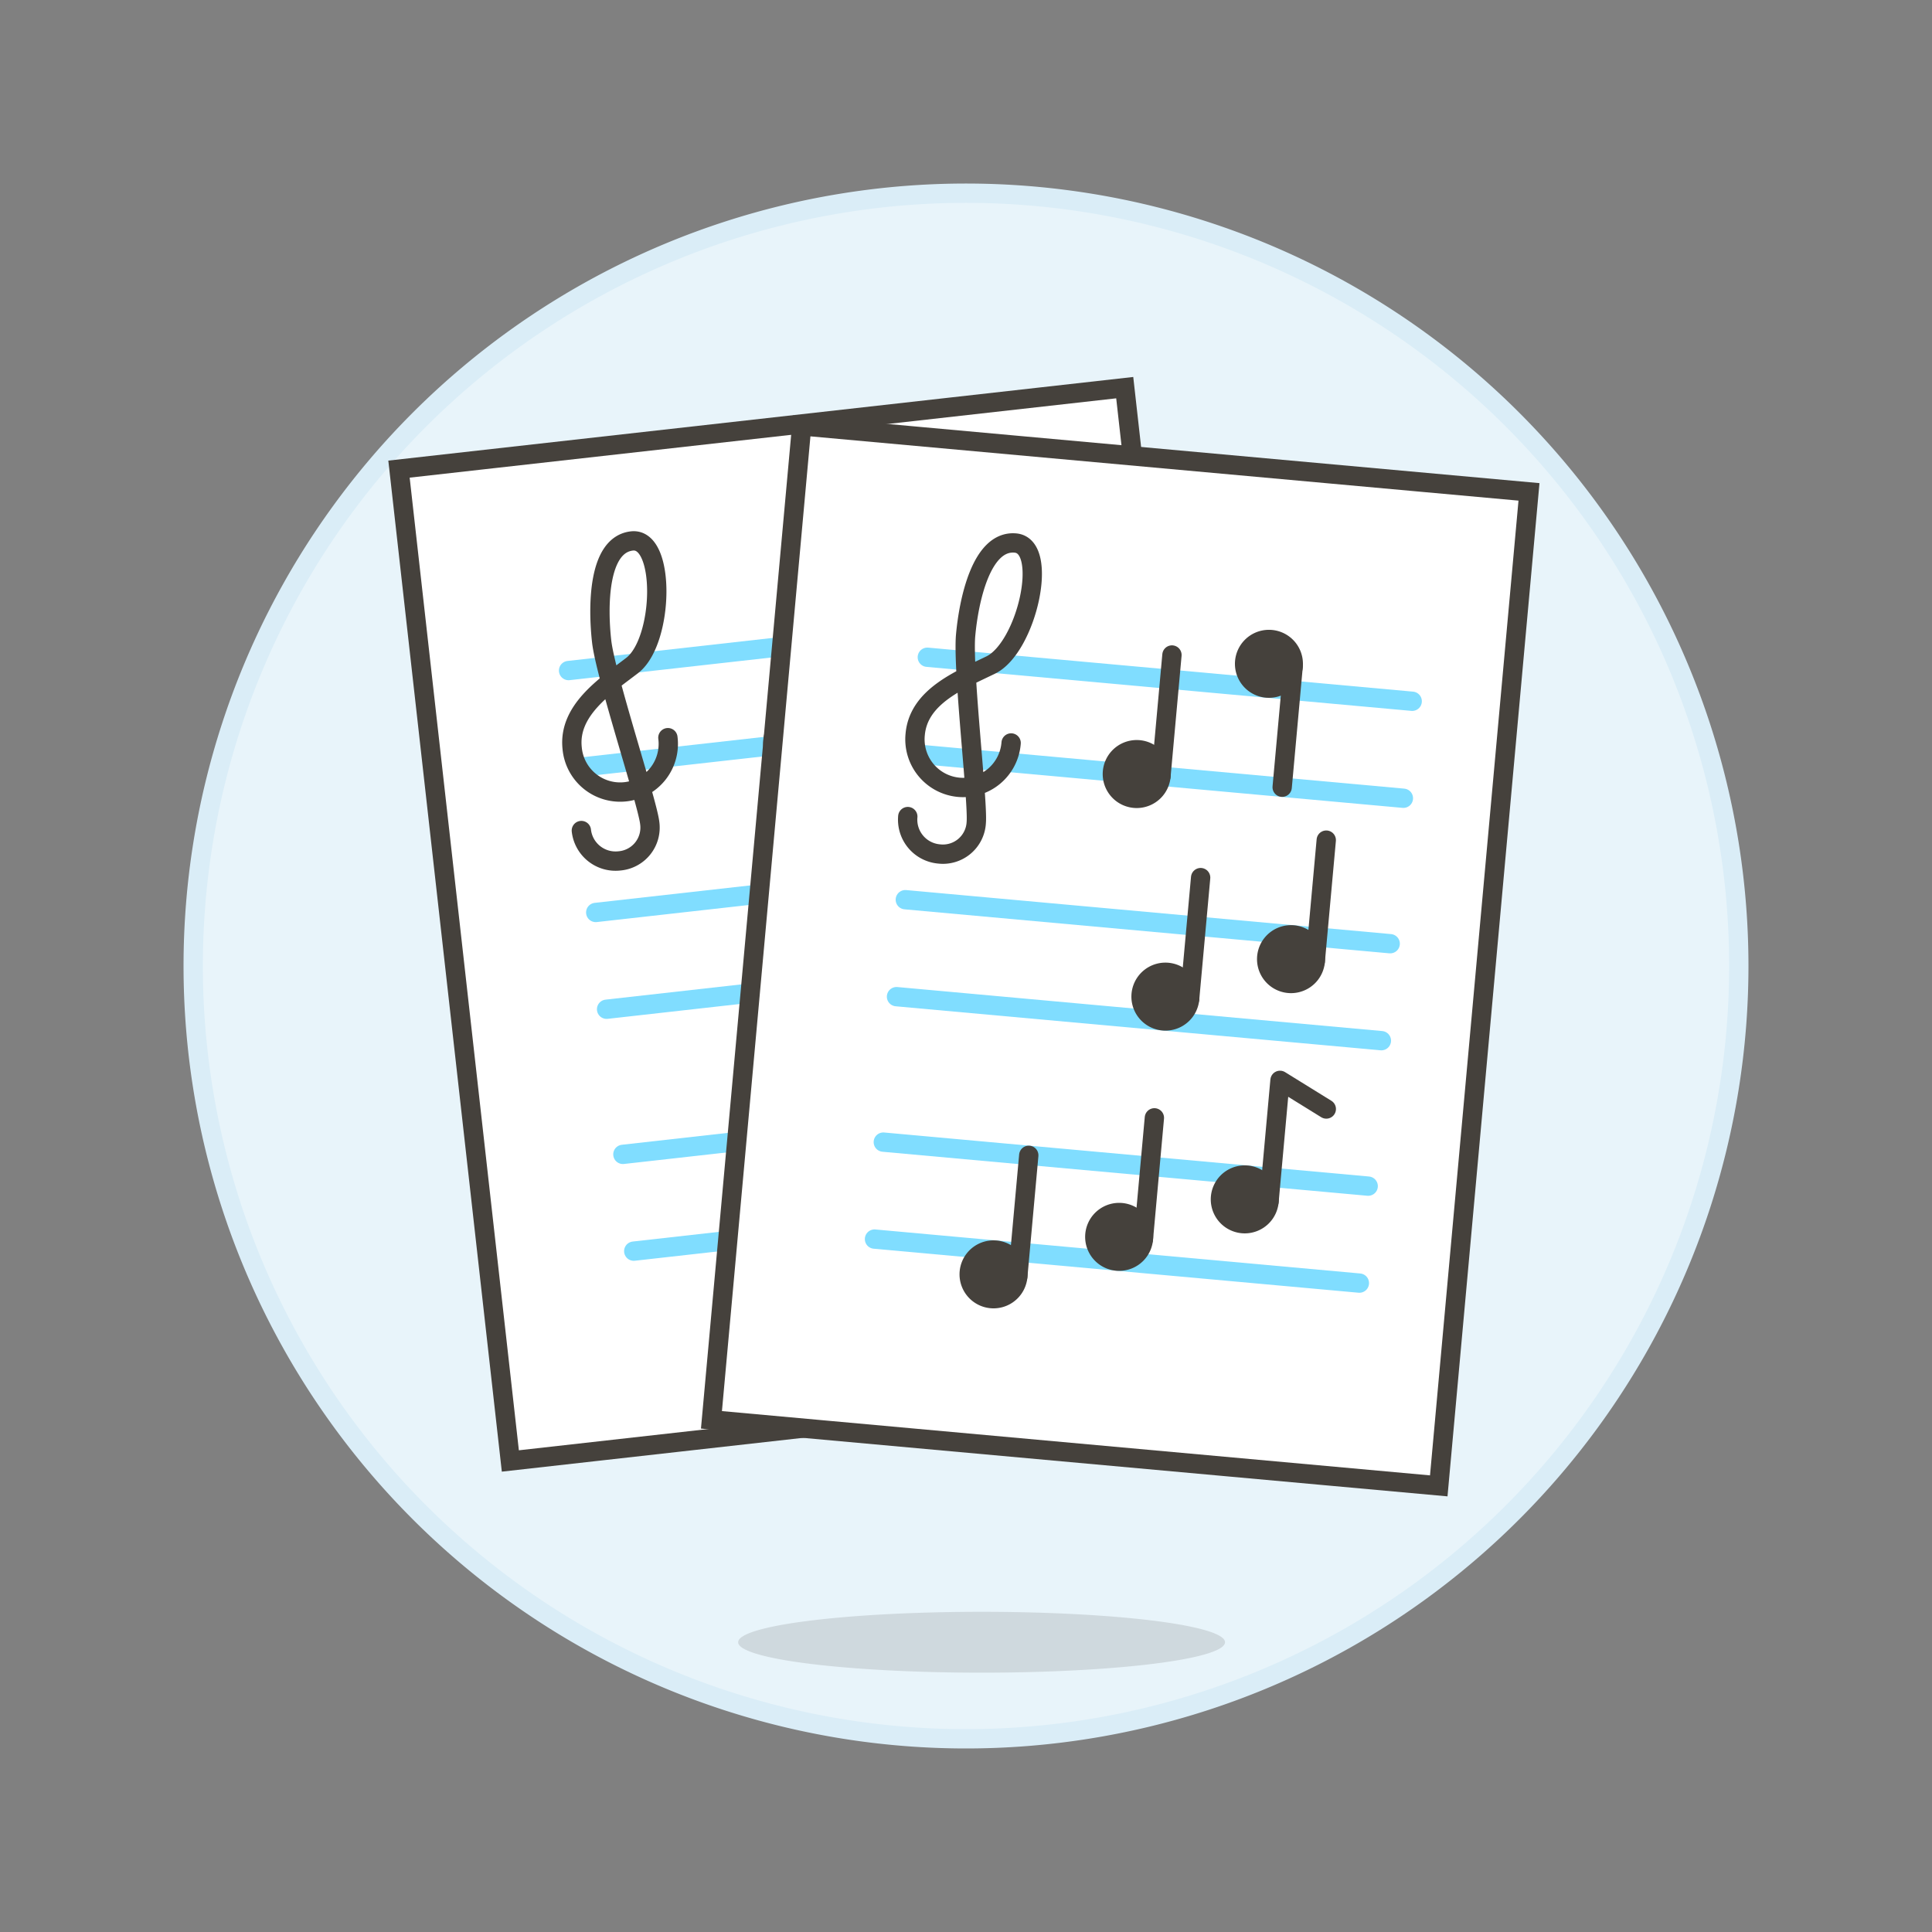 <svg xmlns="http://www.w3.org/2000/svg" version="1.1" xmlns:xlink="http://www.w3.org/1999/xlink" xmlns:svgjs="http://svgjs.com/svgjs" viewBox="0 0 160 160" width="160" height="160"><rect x="0" y="0" width="160" height="160" fill="#808080" stroke="none"/><g transform="matrix(1.6,0,0,1.6,0,0)"><path d="M10.000 50.000 A40.000 40.000 0 1 0 90.000 50.000 A40.000 40.000 0 1 0 10.000 50.000 Z" fill="#e8f4fa" stroke="#daedf7" stroke-miterlimit="10"></path><path d="M38.207 85.002 A12.6 1.575 0 1 0 63.407 85.002 A12.6 1.575 0 1 0 38.207 85.002 Z" fill="#45413c" opacity=".15"></path><path d="M23.415 22.012 L61.215 22.012 L61.215 73.672 L23.415 73.672 Z" fill="#ffffff" stroke="#45413c" stroke-miterlimit="10" transform="translate(-5.073 5.02) rotate(-6.406)"></path><path d="M29.429 34.708L54.472 31.896" fill="none" stroke="#80ddff" stroke-linecap="round" stroke-linejoin="round"></path><path d="M29.992 39.716L55.034 36.905" fill="none" stroke="#80ddff" stroke-linecap="round" stroke-linejoin="round"></path><path d="M30.835 47.229L55.878 44.418" fill="none" stroke="#80ddff" stroke-linecap="round" stroke-linejoin="round"></path><path d="M31.397 52.238L56.44 49.426" fill="none" stroke="#80ddff" stroke-linecap="round" stroke-linejoin="round"></path><path d="M32.241 59.75L57.284 56.939" fill="none" stroke="#80ddff" stroke-linecap="round" stroke-linejoin="round"></path><path d="M32.803 64.759L57.846 61.947" fill="none" stroke="#80ddff" stroke-linecap="round" stroke-linejoin="round"></path><path d="M34.57,38.182a2.493,2.493,0,1,1-4.954.557c-.219-1.955,1.687-3.21,3.1-4.29,1.65-1.26,1.762-6.648-.008-6.449s-1.765,3.423-1.567,5.192,2.369,8.334,2.488,9.4a1.729,1.729,0,0,1-1.57,1.968,1.78,1.78,0,0,1-1.968-1.571" fill="none" stroke="#45413c" stroke-linecap="round" stroke-linejoin="round"></path><path d="M43.770 49.439 A1.260 1.260 0 1 0 46.290 49.439 A1.260 1.260 0 1 0 43.770 49.439 Z" fill="#45413c" stroke="#45413c" stroke-linecap="round" stroke-linejoin="round"></path><path d="M46.282 49.299L45.58 43.038" fill="none" stroke="#45413c" stroke-linecap="round" stroke-linejoin="round"></path><path d="M49.750 46.232 A1.260 1.260 0 1 0 52.270 46.232 A1.260 1.260 0 1 0 49.750 46.232 Z" fill="#45413c" stroke="#45413c" stroke-linecap="round" stroke-linejoin="round"></path><path d="M52.262 46.091L51.559 39.831" fill="none" stroke="#45413c" stroke-linecap="round" stroke-linejoin="round"></path><path d="M37.944 65.308 A1.260 1.260 0 1 0 40.464 65.308 A1.260 1.260 0 1 0 37.944 65.308 Z" fill="#45413c" stroke="#45413c" stroke-linecap="round" stroke-linejoin="round"></path><path d="M40.456 65.168L39.754 58.907" fill="none" stroke="#45413c" stroke-linecap="round" stroke-linejoin="round"></path><path d="M43.924 62.101 A1.260 1.260 0 1 0 46.444 62.101 A1.260 1.260 0 1 0 43.924 62.101 Z" fill="#45413c" stroke="#45413c" stroke-linecap="round" stroke-linejoin="round"></path><path d="M46.436 61.96L45.733 55.7" fill="none" stroke="#45413c" stroke-linecap="round" stroke-linejoin="round"></path><path d="M49.903 58.894 A1.260 1.260 0 1 0 52.423 58.894 A1.260 1.260 0 1 0 49.903 58.894 Z" fill="#45413c" stroke="#45413c" stroke-linecap="round" stroke-linejoin="round"></path><path d="M52.416 58.753L51.713 52.493 54.358 53.464" fill="none" stroke="#45413c" stroke-linecap="round" stroke-linejoin="round"></path><path d="M40.001 38.451 A1.260 1.260 0 1 0 42.521 38.451 A1.260 1.260 0 1 0 40.001 38.451 Z" fill="#45413c" stroke="#45413c" stroke-linecap="round" stroke-linejoin="round"></path><path d="M42.513 38.31L41.81 32.05" fill="none" stroke="#45413c" stroke-linecap="round" stroke-linejoin="round"></path><path d="M45.559 31.488 A1.260 1.260 0 1 0 48.079 31.488 A1.260 1.260 0 1 0 45.559 31.488 Z" fill="#45413c" stroke="#45413c" stroke-linecap="round" stroke-linejoin="round"></path><path d="M48.071 31.347L48.774 37.608" fill="none" stroke="#45413c" stroke-linecap="round" stroke-linejoin="round"></path><path d="M32.152 30.575 L83.812 30.575 L83.812 68.375 L32.152 68.375 Z" fill="#ffffff" stroke="#45413c" stroke-miterlimit="10" transform="translate(3.468 102.747) rotate(-84.813)"></path><path d="M47.998 34.019L73.095 36.297" fill="none" stroke="#80ddff" stroke-linecap="round" stroke-linejoin="round"></path><path d="M47.542 39.039L72.639 41.317" fill="none" stroke="#80ddff" stroke-linecap="round" stroke-linejoin="round"></path><path d="M46.859 46.568L71.956 48.846" fill="none" stroke="#80ddff" stroke-linecap="round" stroke-linejoin="round"></path><path d="M46.403 51.587L71.5 53.865" fill="none" stroke="#80ddff" stroke-linecap="round" stroke-linejoin="round"></path><path d="M45.72 59.116L70.817 61.394" fill="none" stroke="#80ddff" stroke-linecap="round" stroke-linejoin="round"></path><path d="M45.264 64.135L70.361 66.413" fill="none" stroke="#80ddff" stroke-linecap="round" stroke-linejoin="round"></path><path d="M52.336,38.456a2.493,2.493,0,1,1-4.965-.451c.178-1.958,2.3-2.8,3.9-3.579,1.87-.9,3.062-6.158,1.289-6.319s-2.418,3-2.579,4.772.646,8.64.55,9.7A1.728,1.728,0,0,1,48.6,44.2a1.781,1.781,0,0,1-1.613-1.934" fill="none" stroke="#45413c" stroke-linecap="round" stroke-linejoin="round"></path><path d="M59.061 51.585 A1.260 1.260 0 1 0 61.581 51.585 A1.260 1.260 0 1 0 59.061 51.585 Z" fill="#45413c" stroke="#45413c" stroke-linecap="round" stroke-linejoin="round"></path><path d="M61.575 51.699L62.145 45.425" fill="none" stroke="#45413c" stroke-linecap="round" stroke-linejoin="round"></path><path d="M65.563 49.645 A1.260 1.260 0 1 0 68.083 49.645 A1.260 1.260 0 1 0 65.563 49.645 Z" fill="#45413c" stroke="#45413c" stroke-linecap="round" stroke-linejoin="round"></path><path d="M68.077 49.759L68.647 43.485" fill="none" stroke="#45413c" stroke-linecap="round" stroke-linejoin="round"></path><path d="M50.165 65.960 A1.260 1.260 0 1 0 52.685 65.960 A1.260 1.260 0 1 0 50.165 65.960 Z" fill="#45413c" stroke="#45413c" stroke-linecap="round" stroke-linejoin="round"></path><path d="M52.68 66.074L53.249 59.799" fill="none" stroke="#45413c" stroke-linecap="round" stroke-linejoin="round"></path><path d="M56.667 64.020 A1.260 1.260 0 1 0 59.187 64.020 A1.260 1.260 0 1 0 56.667 64.020 Z" fill="#45413c" stroke="#45413c" stroke-linecap="round" stroke-linejoin="round"></path><path d="M59.182 64.133L59.751 57.859" fill="none" stroke="#45413c" stroke-linecap="round" stroke-linejoin="round"></path><path d="M63.169 62.079 A1.260 1.260 0 1 0 65.689 62.079 A1.260 1.260 0 1 0 63.169 62.079 Z" fill="#45413c" stroke="#45413c" stroke-linecap="round" stroke-linejoin="round"></path><path d="M65.684 62.193L66.253 55.919 68.649 57.402" fill="none" stroke="#45413c" stroke-linecap="round" stroke-linejoin="round"></path><path d="M57.576 40.064 A1.260 1.260 0 1 0 60.096 40.064 A1.260 1.260 0 1 0 57.576 40.064 Z" fill="#45413c" stroke="#45413c" stroke-linecap="round" stroke-linejoin="round"></path><path d="M60.091 40.178L60.66 33.903" fill="none" stroke="#45413c" stroke-linecap="round" stroke-linejoin="round"></path><path d="M64.420 34.359 A1.260 1.260 0 1 0 66.940 34.359 A1.260 1.260 0 1 0 64.420 34.359 Z" fill="#45413c" stroke="#45413c" stroke-linecap="round" stroke-linejoin="round"></path><path d="M66.935 34.473L66.365 40.747" fill="none" stroke="#45413c" stroke-linecap="round" stroke-linejoin="round"></path></g></svg>